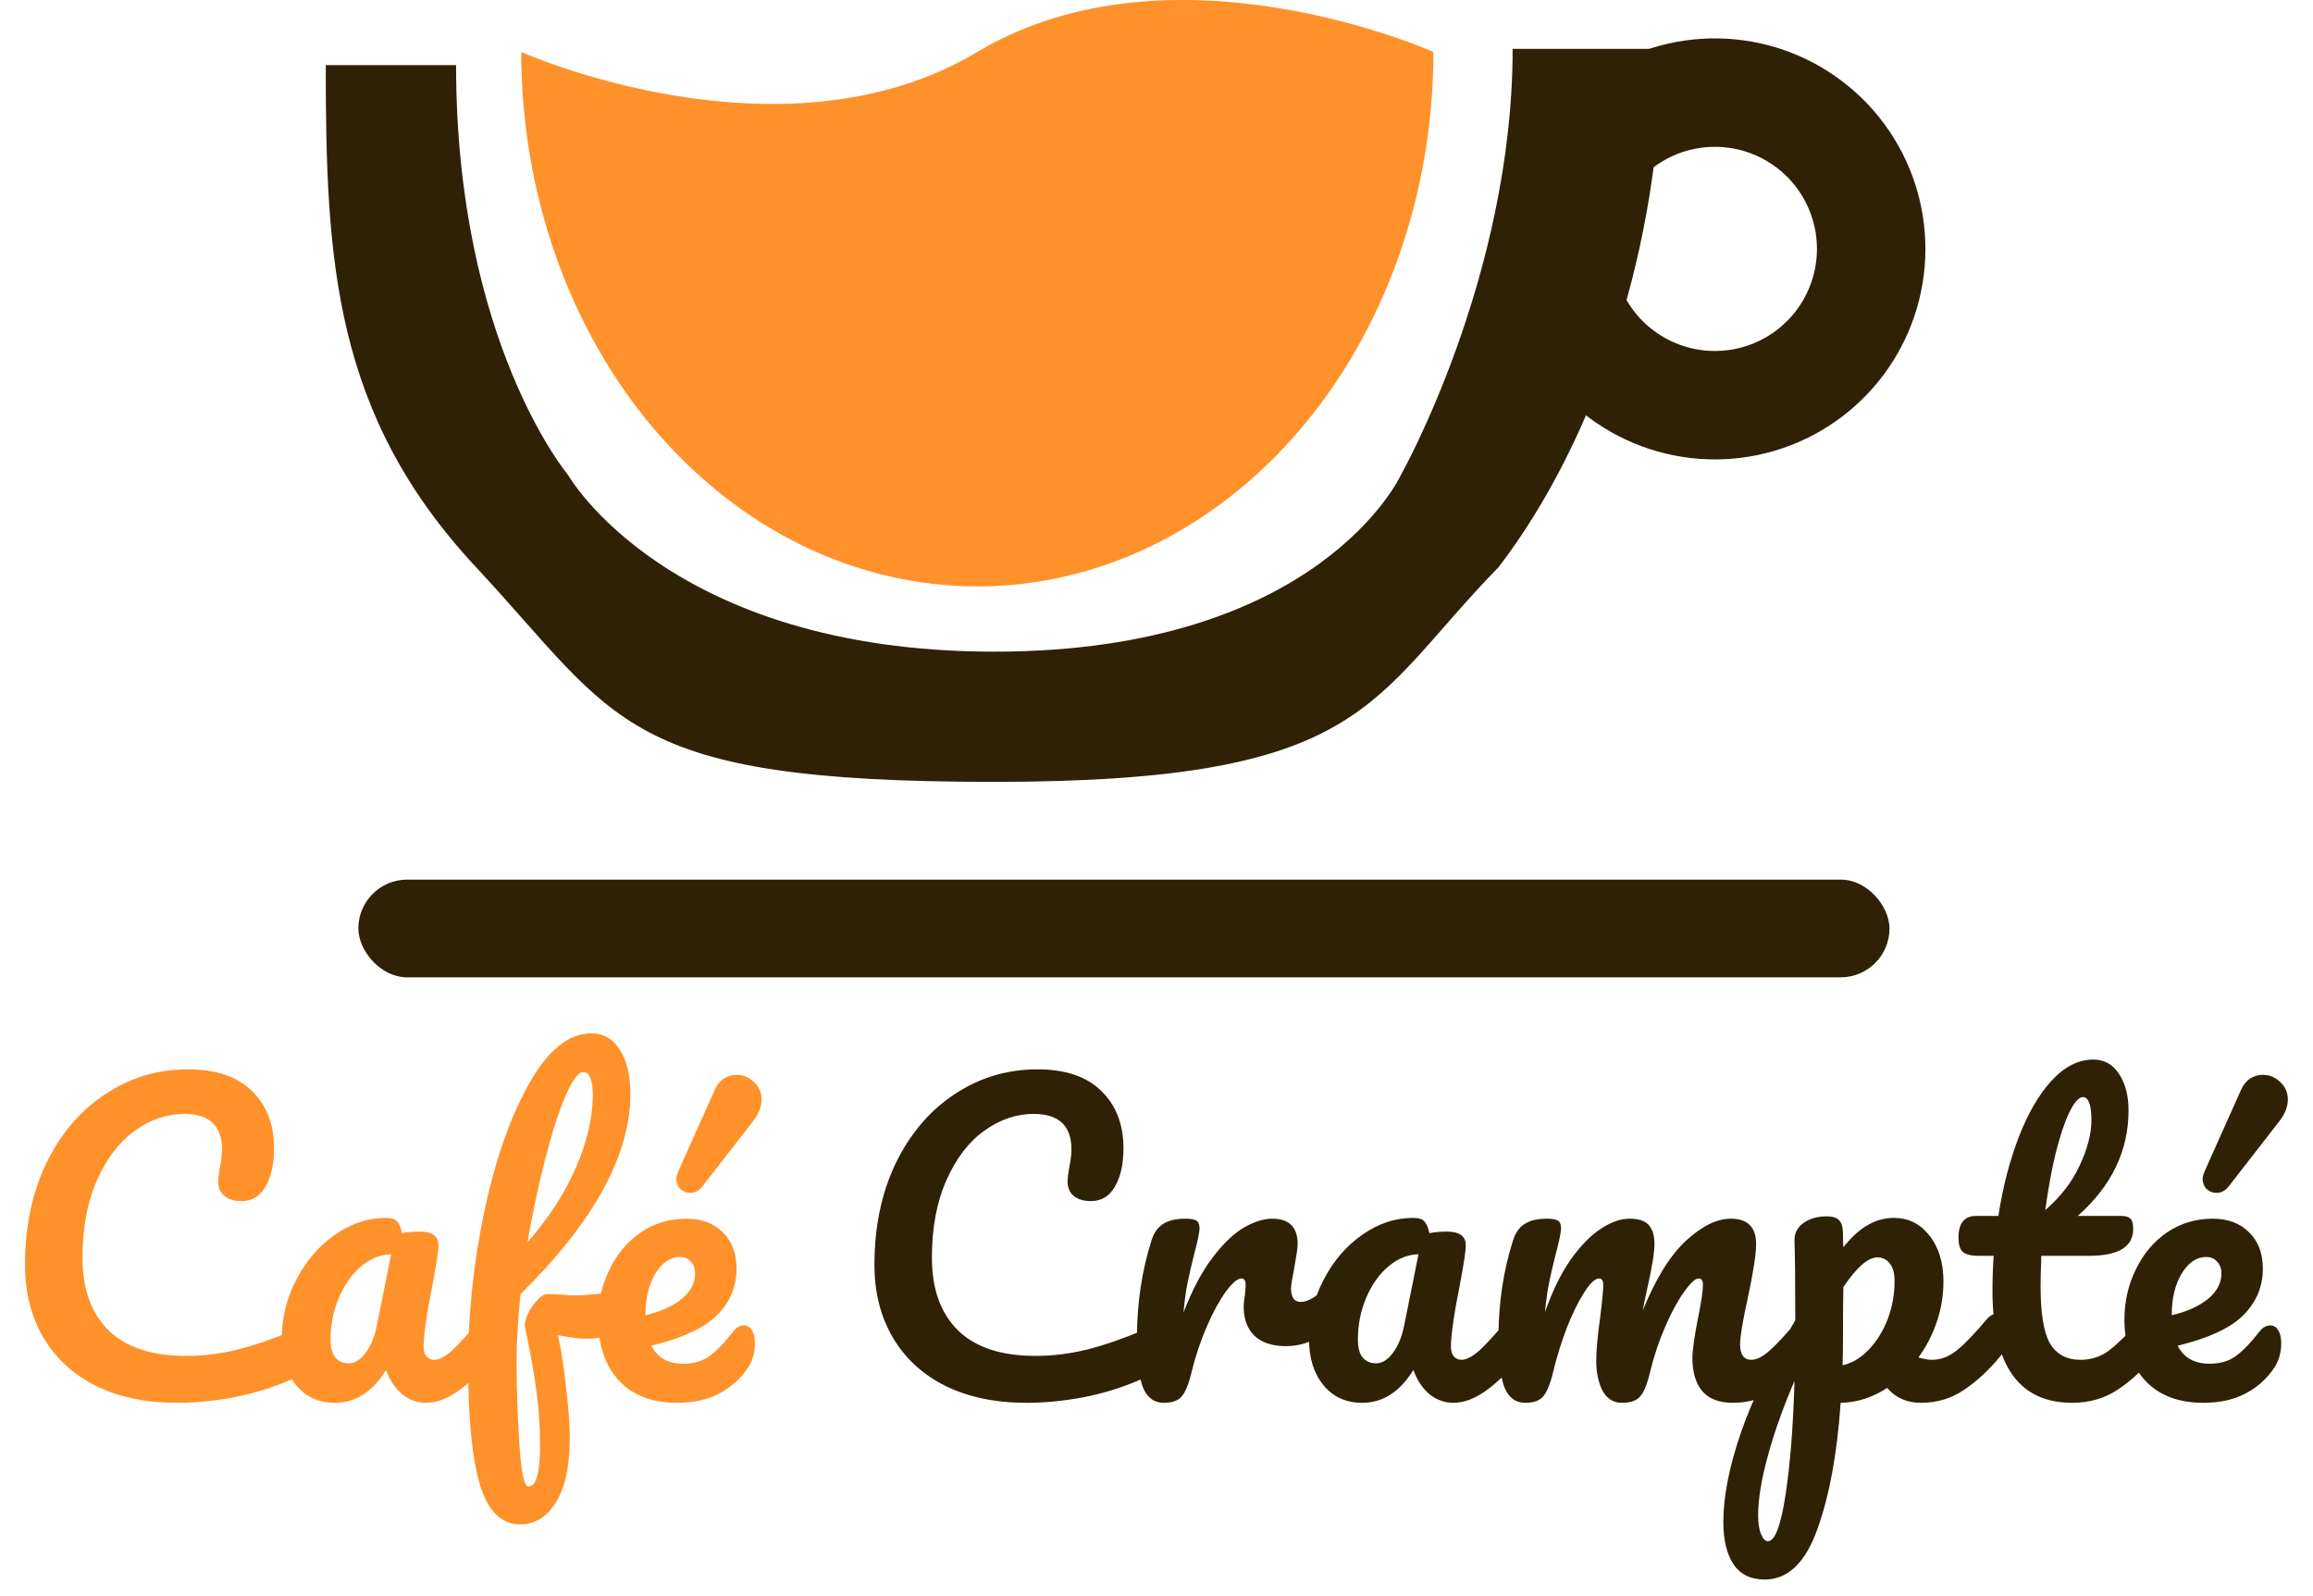 <svg width="71" height="49" viewBox="0 0 71 49" fill="none" xmlns="http://www.w3.org/2000/svg">
<path d="M51 1.5C51 7.467 49 13.5 46 17.41C42 21.5 42 24 30.522 24C19.044 24 19 22.115 14.612 17.41C10.225 12.705 10 7.967 10 2H14C14 10.5 17.439 14.583 17.439 14.583C17.439 14.583 20.522 20.003 30.522 20.003C40.522 20.003 43 14.583 43 14.583C43 14.583 46.432 8.5 46.432 1.5H51Z" fill="#2F2105"/>
<path d="M46.46 9.527C46.866 10.857 47.69 12.02 48.809 12.844C49.929 13.668 51.284 14.109 52.674 14.102C54.064 14.095 55.415 13.639 56.526 12.803C57.636 11.967 58.448 10.795 58.84 9.462C59.232 8.128 59.183 6.703 58.701 5.399C58.219 4.095 57.33 2.982 56.164 2.224C54.999 1.465 53.62 1.103 52.233 1.191C50.846 1.278 49.523 1.811 48.463 2.709L50.615 5.249C51.129 4.814 51.77 4.555 52.443 4.513C53.115 4.47 53.784 4.646 54.349 5.014C54.914 5.381 55.345 5.921 55.579 6.554C55.813 7.186 55.836 7.877 55.646 8.523C55.456 9.17 55.063 9.738 54.524 10.143C53.986 10.549 53.331 10.77 52.657 10.773C51.983 10.777 51.325 10.563 50.782 10.163C50.24 9.764 49.84 9.2 49.643 8.555L46.46 9.527Z" fill="#2F2105"/>
<path d="M44 1.595C44 5.946 42.525 10.118 39.9 13.195C37.274 16.272 33.713 18 30 18C26.287 18 22.726 16.272 20.101 13.195C17.475 10.118 16 5.946 16 1.595C16 1.595 24 5.184 30 1.595C36 -1.994 44 1.595 44 1.595Z" fill="#FF912B"/>
<rect x="11" y="27" width="47" height="3" rx="1.5" fill="#2F2105"/>
<path d="M5.436 43.06C4.484 43.06 3.656 42.888 2.952 42.544C2.248 42.192 1.708 41.696 1.332 41.056C0.956 40.416 0.768 39.672 0.768 38.824C0.768 37.648 0.988 36.604 1.428 35.692C1.876 34.78 2.48 34.076 3.24 33.58C4 33.076 4.844 32.824 5.772 32.824C6.636 32.824 7.292 33.048 7.74 33.496C8.188 33.936 8.412 34.52 8.412 35.248C8.412 35.736 8.324 36.128 8.148 36.424C7.98 36.72 7.736 36.868 7.416 36.868C7.192 36.868 7.016 36.816 6.888 36.712C6.76 36.608 6.696 36.456 6.696 36.256C6.696 36.184 6.712 36.052 6.744 35.86C6.792 35.62 6.816 35.428 6.816 35.284C6.816 34.556 6.428 34.192 5.652 34.192C5.124 34.192 4.62 34.364 4.14 34.708C3.66 35.052 3.272 35.56 2.976 36.232C2.68 36.896 2.532 37.688 2.532 38.608C2.532 39.568 2.8 40.312 3.336 40.84C3.872 41.36 4.664 41.62 5.712 41.62C6.232 41.62 6.756 41.556 7.284 41.428C7.82 41.292 8.412 41.088 9.06 40.816C9.18 40.768 9.28 40.744 9.36 40.744C9.488 40.744 9.584 40.792 9.648 40.888C9.712 40.984 9.744 41.108 9.744 41.26C9.744 41.748 9.48 42.108 8.952 42.34C8.384 42.588 7.792 42.772 7.176 42.892C6.568 43.004 5.988 43.06 5.436 43.06ZM10.279 43.06C9.783 43.06 9.387 42.88 9.091 42.52C8.795 42.16 8.647 41.688 8.647 41.104C8.647 40.464 8.795 39.86 9.091 39.292C9.387 38.716 9.779 38.256 10.267 37.912C10.763 37.56 11.287 37.384 11.839 37.384C12.015 37.384 12.131 37.42 12.187 37.492C12.251 37.556 12.303 37.676 12.343 37.852C12.511 37.82 12.687 37.804 12.871 37.804C13.263 37.804 13.459 37.944 13.459 38.224C13.459 38.392 13.399 38.792 13.279 39.424C13.095 40.344 13.003 40.984 13.003 41.344C13.003 41.464 13.031 41.56 13.087 41.632C13.151 41.704 13.231 41.74 13.327 41.74C13.479 41.74 13.663 41.644 13.879 41.452C14.095 41.252 14.387 40.932 14.755 40.492C14.851 40.38 14.959 40.324 15.079 40.324C15.183 40.324 15.263 40.372 15.319 40.468C15.383 40.564 15.415 40.696 15.415 40.864C15.415 41.184 15.339 41.432 15.187 41.608C14.859 42.016 14.511 42.36 14.143 42.64C13.775 42.92 13.419 43.06 13.075 43.06C12.811 43.06 12.567 42.972 12.343 42.796C12.127 42.612 11.963 42.364 11.851 42.052C11.435 42.724 10.911 43.06 10.279 43.06ZM10.711 41.848C10.887 41.848 11.055 41.744 11.215 41.536C11.375 41.328 11.491 41.052 11.563 40.708L12.007 38.5C11.671 38.508 11.359 38.636 11.071 38.884C10.791 39.124 10.567 39.444 10.399 39.844C10.231 40.244 10.147 40.668 10.147 41.116C10.147 41.364 10.195 41.548 10.291 41.668C10.395 41.788 10.535 41.848 10.711 41.848ZM19.11 39.64C19.334 39.64 19.446 39.808 19.446 40.144C19.446 40.776 18.95 41.092 17.958 41.092C17.766 41.092 17.49 41.056 17.13 40.984C17.234 41.48 17.318 42.032 17.382 42.64C17.454 43.24 17.49 43.736 17.49 44.128C17.49 44.992 17.35 45.652 17.07 46.108C16.79 46.564 16.422 46.792 15.966 46.792C15.39 46.792 14.978 46.384 14.73 45.568C14.49 44.752 14.37 43.52 14.37 41.872C14.37 40.336 14.534 38.78 14.862 37.204C15.198 35.62 15.654 34.312 16.23 33.28C16.814 32.24 17.454 31.72 18.15 31.72C18.526 31.72 18.818 31.888 19.026 32.224C19.242 32.56 19.35 33.012 19.35 33.58C19.35 35.46 18.226 37.508 15.978 39.724C15.898 40.508 15.858 41.196 15.858 41.788C15.858 42.612 15.886 43.456 15.942 44.32C15.998 45.192 16.09 45.628 16.218 45.628C16.458 45.628 16.578 45.212 16.578 44.38C16.578 43.756 16.534 43.152 16.446 42.568C16.366 41.984 16.254 41.368 16.11 40.72C16.102 40.616 16.134 40.484 16.206 40.324C16.286 40.164 16.382 40.024 16.494 39.904C16.606 39.784 16.706 39.724 16.794 39.724C16.954 39.724 17.146 39.732 17.37 39.748C17.442 39.756 17.526 39.76 17.622 39.76C17.942 39.76 18.298 39.732 18.69 39.676C18.754 39.668 18.822 39.66 18.894 39.652C18.966 39.644 19.038 39.64 19.11 39.64ZM17.898 32.908C17.754 32.908 17.574 33.152 17.358 33.64C17.15 34.128 16.942 34.776 16.734 35.584C16.526 36.384 16.346 37.232 16.194 38.128C16.834 37.4 17.326 36.644 17.67 35.86C18.014 35.068 18.19 34.328 18.198 33.64C18.198 33.152 18.098 32.908 17.898 32.908ZM22.837 40.684C22.941 40.684 23.021 40.732 23.077 40.828C23.141 40.924 23.173 41.056 23.173 41.224C23.173 41.512 23.105 41.76 22.969 41.968C22.745 42.312 22.449 42.58 22.081 42.772C21.721 42.964 21.289 43.06 20.785 43.06C20.017 43.06 19.421 42.832 18.997 42.376C18.573 41.912 18.361 41.288 18.361 40.504C18.361 39.952 18.477 39.44 18.709 38.968C18.941 38.488 19.261 38.108 19.669 37.828C20.085 37.548 20.553 37.408 21.073 37.408C21.537 37.408 21.909 37.548 22.189 37.828C22.469 38.1 22.609 38.472 22.609 38.944C22.609 39.496 22.409 39.972 22.009 40.372C21.617 40.764 20.945 41.076 19.993 41.308C20.185 41.676 20.509 41.86 20.965 41.86C21.293 41.86 21.561 41.784 21.769 41.632C21.985 41.48 22.233 41.224 22.513 40.864C22.609 40.744 22.717 40.684 22.837 40.684ZM20.869 38.584C20.573 38.584 20.321 38.756 20.113 39.1C19.913 39.444 19.813 39.86 19.813 40.348V40.372C20.285 40.26 20.657 40.092 20.929 39.868C21.201 39.644 21.337 39.384 21.337 39.088C21.337 38.936 21.293 38.816 21.205 38.728C21.125 38.632 21.013 38.584 20.869 38.584ZM21.181 36.616C21.069 36.616 20.969 36.576 20.881 36.496C20.801 36.408 20.761 36.304 20.761 36.184C20.761 36.128 20.781 36.052 20.821 35.956L21.937 33.46C22.009 33.3 22.101 33.184 22.213 33.112C22.333 33.032 22.465 32.992 22.609 32.992C22.809 32.992 22.985 33.064 23.137 33.208C23.297 33.352 23.377 33.532 23.377 33.748C23.377 33.972 23.289 34.196 23.113 34.42L21.565 36.412C21.461 36.548 21.333 36.616 21.181 36.616Z" fill="#FF912B"/>
<path d="M31.51 43.06C30.558 43.06 29.73 42.888 29.026 42.544C28.322 42.192 27.782 41.696 27.406 41.056C27.03 40.416 26.842 39.672 26.842 38.824C26.842 37.648 27.062 36.604 27.502 35.692C27.95 34.78 28.554 34.076 29.314 33.58C30.074 33.076 30.918 32.824 31.846 32.824C32.71 32.824 33.366 33.048 33.814 33.496C34.262 33.936 34.486 34.52 34.486 35.248C34.486 35.736 34.398 36.128 34.222 36.424C34.054 36.72 33.81 36.868 33.49 36.868C33.266 36.868 33.09 36.816 32.962 36.712C32.834 36.608 32.77 36.456 32.77 36.256C32.77 36.184 32.786 36.052 32.818 35.86C32.866 35.62 32.89 35.428 32.89 35.284C32.89 34.556 32.502 34.192 31.726 34.192C31.198 34.192 30.694 34.364 30.214 34.708C29.734 35.052 29.346 35.56 29.05 36.232C28.754 36.896 28.606 37.688 28.606 38.608C28.606 39.568 28.874 40.312 29.41 40.84C29.946 41.36 30.738 41.62 31.786 41.62C32.306 41.62 32.83 41.556 33.358 41.428C33.894 41.292 34.486 41.088 35.134 40.816C35.254 40.768 35.354 40.744 35.434 40.744C35.562 40.744 35.658 40.792 35.722 40.888C35.786 40.984 35.818 41.108 35.818 41.26C35.818 41.748 35.554 42.108 35.026 42.34C34.458 42.588 33.866 42.772 33.25 42.892C32.642 43.004 32.062 43.06 31.51 43.06ZM35.729 43.06C35.425 43.06 35.209 42.9 35.081 42.58C34.961 42.26 34.901 41.748 34.901 41.044C34.901 40.004 35.049 39.016 35.345 38.08C35.417 37.848 35.533 37.68 35.693 37.576C35.861 37.464 36.093 37.408 36.389 37.408C36.549 37.408 36.661 37.428 36.725 37.468C36.789 37.508 36.821 37.584 36.821 37.696C36.821 37.824 36.761 38.112 36.641 38.56C36.561 38.88 36.497 39.16 36.449 39.4C36.401 39.64 36.361 39.936 36.329 40.288C36.593 39.6 36.889 39.04 37.217 38.608C37.545 38.176 37.865 37.868 38.177 37.684C38.497 37.5 38.789 37.408 39.053 37.408C39.573 37.408 39.833 37.668 39.833 38.188C39.833 38.292 39.797 38.544 39.725 38.944C39.661 39.264 39.629 39.464 39.629 39.544C39.629 39.824 39.729 39.964 39.929 39.964C40.153 39.964 40.441 39.788 40.793 39.436C40.897 39.332 41.005 39.28 41.117 39.28C41.221 39.28 41.301 39.328 41.357 39.424C41.421 39.512 41.453 39.632 41.453 39.784C41.453 40.08 41.373 40.312 41.213 40.48C40.989 40.712 40.725 40.912 40.421 41.08C40.125 41.24 39.809 41.32 39.473 41.32C39.049 41.32 38.725 41.212 38.501 40.996C38.285 40.78 38.177 40.488 38.177 40.12C38.177 40 38.189 39.88 38.213 39.76C38.229 39.6 38.237 39.492 38.237 39.436C38.237 39.308 38.193 39.244 38.105 39.244C37.985 39.244 37.825 39.38 37.625 39.652C37.433 39.916 37.241 40.268 37.049 40.708C36.857 41.148 36.701 41.612 36.581 42.1C36.493 42.476 36.389 42.732 36.269 42.868C36.157 42.996 35.977 43.06 35.729 43.06ZM41.814 43.06C41.318 43.06 40.922 42.88 40.626 42.52C40.33 42.16 40.182 41.688 40.182 41.104C40.182 40.464 40.33 39.86 40.626 39.292C40.922 38.716 41.314 38.256 41.802 37.912C42.298 37.56 42.822 37.384 43.374 37.384C43.55 37.384 43.666 37.42 43.722 37.492C43.786 37.556 43.838 37.676 43.878 37.852C44.046 37.82 44.222 37.804 44.406 37.804C44.798 37.804 44.994 37.944 44.994 38.224C44.994 38.392 44.934 38.792 44.814 39.424C44.63 40.344 44.538 40.984 44.538 41.344C44.538 41.464 44.566 41.56 44.622 41.632C44.686 41.704 44.766 41.74 44.862 41.74C45.014 41.74 45.198 41.644 45.414 41.452C45.63 41.252 45.922 40.932 46.29 40.492C46.386 40.38 46.494 40.324 46.614 40.324C46.718 40.324 46.798 40.372 46.854 40.468C46.918 40.564 46.95 40.696 46.95 40.864C46.95 41.184 46.874 41.432 46.722 41.608C46.394 42.016 46.046 42.36 45.678 42.64C45.31 42.92 44.954 43.06 44.61 43.06C44.346 43.06 44.102 42.972 43.878 42.796C43.662 42.612 43.498 42.364 43.386 42.052C42.97 42.724 42.446 43.06 41.814 43.06ZM42.246 41.848C42.422 41.848 42.59 41.744 42.75 41.536C42.91 41.328 43.026 41.052 43.098 40.708L43.542 38.5C43.206 38.508 42.894 38.636 42.606 38.884C42.326 39.124 42.102 39.444 41.934 39.844C41.766 40.244 41.682 40.668 41.682 41.116C41.682 41.364 41.73 41.548 41.826 41.668C41.93 41.788 42.07 41.848 42.246 41.848ZM46.826 43.06C46.522 43.06 46.306 42.9 46.178 42.58C46.058 42.26 45.998 41.748 45.998 41.044C45.998 40.004 46.146 39.016 46.442 38.08C46.514 37.848 46.63 37.68 46.79 37.576C46.958 37.464 47.19 37.408 47.486 37.408C47.646 37.408 47.758 37.428 47.822 37.468C47.886 37.508 47.918 37.584 47.918 37.696C47.918 37.824 47.858 38.112 47.738 38.56C47.658 38.88 47.594 39.16 47.546 39.4C47.498 39.632 47.458 39.924 47.426 40.276C47.642 39.652 47.898 39.124 48.194 38.692C48.498 38.26 48.806 37.94 49.118 37.732C49.438 37.516 49.738 37.408 50.018 37.408C50.298 37.408 50.494 37.472 50.606 37.6C50.726 37.728 50.786 37.924 50.786 38.188C50.786 38.444 50.71 38.908 50.558 39.58C50.494 39.868 50.45 40.084 50.426 40.228C50.826 39.244 51.27 38.528 51.758 38.08C52.246 37.632 52.702 37.408 53.126 37.408C53.646 37.408 53.906 37.668 53.906 38.188C53.906 38.5 53.818 39.064 53.642 39.88C53.49 40.576 53.414 41.036 53.414 41.26C53.414 41.58 53.53 41.74 53.762 41.74C53.922 41.74 54.11 41.644 54.326 41.452C54.55 41.252 54.846 40.932 55.214 40.492C55.31 40.38 55.418 40.324 55.538 40.324C55.642 40.324 55.722 40.372 55.778 40.468C55.842 40.564 55.874 40.696 55.874 40.864C55.874 41.184 55.798 41.432 55.646 41.608C55.302 42.032 54.93 42.38 54.53 42.652C54.138 42.924 53.69 43.06 53.186 43.06C52.778 43.06 52.47 42.944 52.262 42.712C52.054 42.472 51.95 42.128 51.95 41.68C51.95 41.456 52.006 41.056 52.118 40.48C52.222 39.976 52.274 39.628 52.274 39.436C52.274 39.308 52.23 39.244 52.142 39.244C52.038 39.244 51.89 39.38 51.698 39.652C51.506 39.916 51.314 40.268 51.122 40.708C50.93 41.148 50.774 41.612 50.654 42.1C50.566 42.484 50.462 42.74 50.342 42.868C50.23 42.996 50.046 43.06 49.79 43.06C49.526 43.06 49.326 42.936 49.19 42.688C49.062 42.432 48.998 42.124 48.998 41.764C48.998 41.46 49.038 41.02 49.118 40.444C49.182 39.932 49.214 39.596 49.214 39.436C49.214 39.308 49.17 39.244 49.082 39.244C48.962 39.244 48.81 39.388 48.626 39.676C48.442 39.964 48.262 40.332 48.086 40.78C47.918 41.228 47.782 41.668 47.678 42.1C47.59 42.476 47.486 42.732 47.366 42.868C47.254 42.996 47.074 43.06 46.826 43.06ZM61.312 40.324C61.416 40.324 61.496 40.372 61.552 40.468C61.616 40.564 61.648 40.696 61.648 40.864C61.648 41.184 61.572 41.432 61.42 41.608C61.076 42.032 60.704 42.38 60.304 42.652C59.912 42.924 59.464 43.06 58.96 43.06C58.536 43.06 58.192 42.908 57.928 42.604C57.472 42.9 56.996 43.052 56.5 43.06C56.396 44.604 56.16 45.892 55.792 46.924C55.424 47.964 54.884 48.484 54.172 48.484C53.74 48.484 53.42 48.328 53.212 48.016C53.004 47.704 52.9 47.272 52.9 46.72C52.9 45.936 53.08 45.02 53.44 43.972C53.8 42.932 54.356 41.784 55.108 40.528C55.108 39.36 55.1 38.548 55.084 38.092C55.076 37.86 55.168 37.676 55.36 37.54C55.552 37.404 55.792 37.336 56.08 37.336C56.248 37.336 56.368 37.372 56.44 37.444C56.52 37.508 56.564 37.64 56.572 37.84C56.572 38.04 56.576 38.188 56.584 38.284C56.84 37.964 57.092 37.736 57.34 37.6C57.588 37.456 57.852 37.384 58.132 37.384C58.58 37.384 58.944 37.564 59.224 37.924C59.512 38.284 59.656 38.756 59.656 39.34C59.656 39.764 59.588 40.176 59.452 40.576C59.316 40.976 59.128 41.34 58.888 41.668C59.056 41.716 59.196 41.74 59.308 41.74C59.572 41.74 59.824 41.644 60.064 41.452C60.304 41.26 60.612 40.94 60.988 40.492C61.084 40.38 61.192 40.324 61.312 40.324ZM56.56 41.908C56.848 41.844 57.112 41.688 57.352 41.44C57.6 41.184 57.796 40.872 57.94 40.504C58.084 40.128 58.156 39.736 58.156 39.328C58.156 39.088 58.108 38.908 58.012 38.788C57.916 38.66 57.788 38.596 57.628 38.596C57.34 38.596 56.992 38.9 56.584 39.508C56.576 39.86 56.572 40.376 56.572 41.056C56.572 41.424 56.568 41.708 56.56 41.908ZM54.268 47.308C54.484 47.308 54.664 46.836 54.808 45.892C54.952 44.956 55.044 43.788 55.084 42.388C54.74 43.188 54.468 43.952 54.268 44.68C54.068 45.408 53.968 46.02 53.968 46.516C53.968 46.772 54 46.968 54.064 47.104C54.12 47.24 54.188 47.308 54.268 47.308ZM66.034 40.324C66.138 40.324 66.218 40.372 66.273 40.468C66.338 40.564 66.37 40.696 66.37 40.864C66.37 41.184 66.293 41.432 66.141 41.608C65.797 42.032 65.421 42.38 65.013 42.652C64.606 42.924 64.138 43.06 63.609 43.06C61.977 43.06 61.161 41.912 61.161 39.616C61.161 39.264 61.173 38.908 61.197 38.548H60.73C60.489 38.548 60.325 38.504 60.237 38.416C60.157 38.328 60.117 38.188 60.117 37.996C60.117 37.548 60.297 37.324 60.657 37.324H61.342C61.477 36.444 61.685 35.64 61.965 34.912C62.245 34.184 62.581 33.604 62.974 33.172C63.373 32.74 63.801 32.524 64.257 32.524C64.594 32.524 64.858 32.672 65.049 32.968C65.242 33.264 65.338 33.636 65.338 34.084C65.338 35.324 64.817 36.404 63.778 37.324H65.121C65.249 37.324 65.341 37.352 65.397 37.408C65.454 37.464 65.481 37.568 65.481 37.72C65.481 38.272 65.029 38.548 64.126 38.548H62.661C62.645 38.948 62.638 39.26 62.638 39.484C62.638 40.316 62.733 40.9 62.925 41.236C63.126 41.572 63.438 41.74 63.861 41.74C64.206 41.74 64.51 41.636 64.773 41.428C65.037 41.22 65.35 40.908 65.71 40.492C65.805 40.38 65.913 40.324 66.034 40.324ZM63.934 33.676C63.813 33.676 63.678 33.828 63.526 34.132C63.382 34.428 63.242 34.844 63.105 35.38C62.977 35.908 62.87 36.496 62.782 37.144C63.254 36.736 63.605 36.28 63.837 35.776C64.078 35.264 64.198 34.8 64.198 34.384C64.198 33.912 64.109 33.676 63.934 33.676ZM69.688 40.684C69.792 40.684 69.872 40.732 69.928 40.828C69.992 40.924 70.024 41.056 70.024 41.224C70.024 41.512 69.956 41.76 69.82 41.968C69.596 42.312 69.3 42.58 68.932 42.772C68.572 42.964 68.14 43.06 67.636 43.06C66.868 43.06 66.272 42.832 65.848 42.376C65.424 41.912 65.212 41.288 65.212 40.504C65.212 39.952 65.328 39.44 65.56 38.968C65.792 38.488 66.112 38.108 66.52 37.828C66.936 37.548 67.404 37.408 67.924 37.408C68.388 37.408 68.76 37.548 69.04 37.828C69.32 38.1 69.46 38.472 69.46 38.944C69.46 39.496 69.26 39.972 68.86 40.372C68.468 40.764 67.796 41.076 66.844 41.308C67.036 41.676 67.36 41.86 67.816 41.86C68.144 41.86 68.412 41.784 68.62 41.632C68.836 41.48 69.084 41.224 69.364 40.864C69.46 40.744 69.568 40.684 69.688 40.684ZM67.72 38.584C67.424 38.584 67.172 38.756 66.964 39.1C66.764 39.444 66.664 39.86 66.664 40.348V40.372C67.136 40.26 67.508 40.092 67.78 39.868C68.052 39.644 68.188 39.384 68.188 39.088C68.188 38.936 68.144 38.816 68.056 38.728C67.976 38.632 67.864 38.584 67.72 38.584ZM68.032 36.616C67.92 36.616 67.82 36.576 67.732 36.496C67.652 36.408 67.612 36.304 67.612 36.184C67.612 36.128 67.632 36.052 67.672 35.956L68.788 33.46C68.86 33.3 68.952 33.184 69.064 33.112C69.184 33.032 69.316 32.992 69.46 32.992C69.66 32.992 69.836 33.064 69.988 33.208C70.148 33.352 70.228 33.532 70.228 33.748C70.228 33.972 70.14 34.196 69.964 34.42L68.416 36.412C68.312 36.548 68.184 36.616 68.032 36.616Z" fill="#2F2105"/>
</svg>
